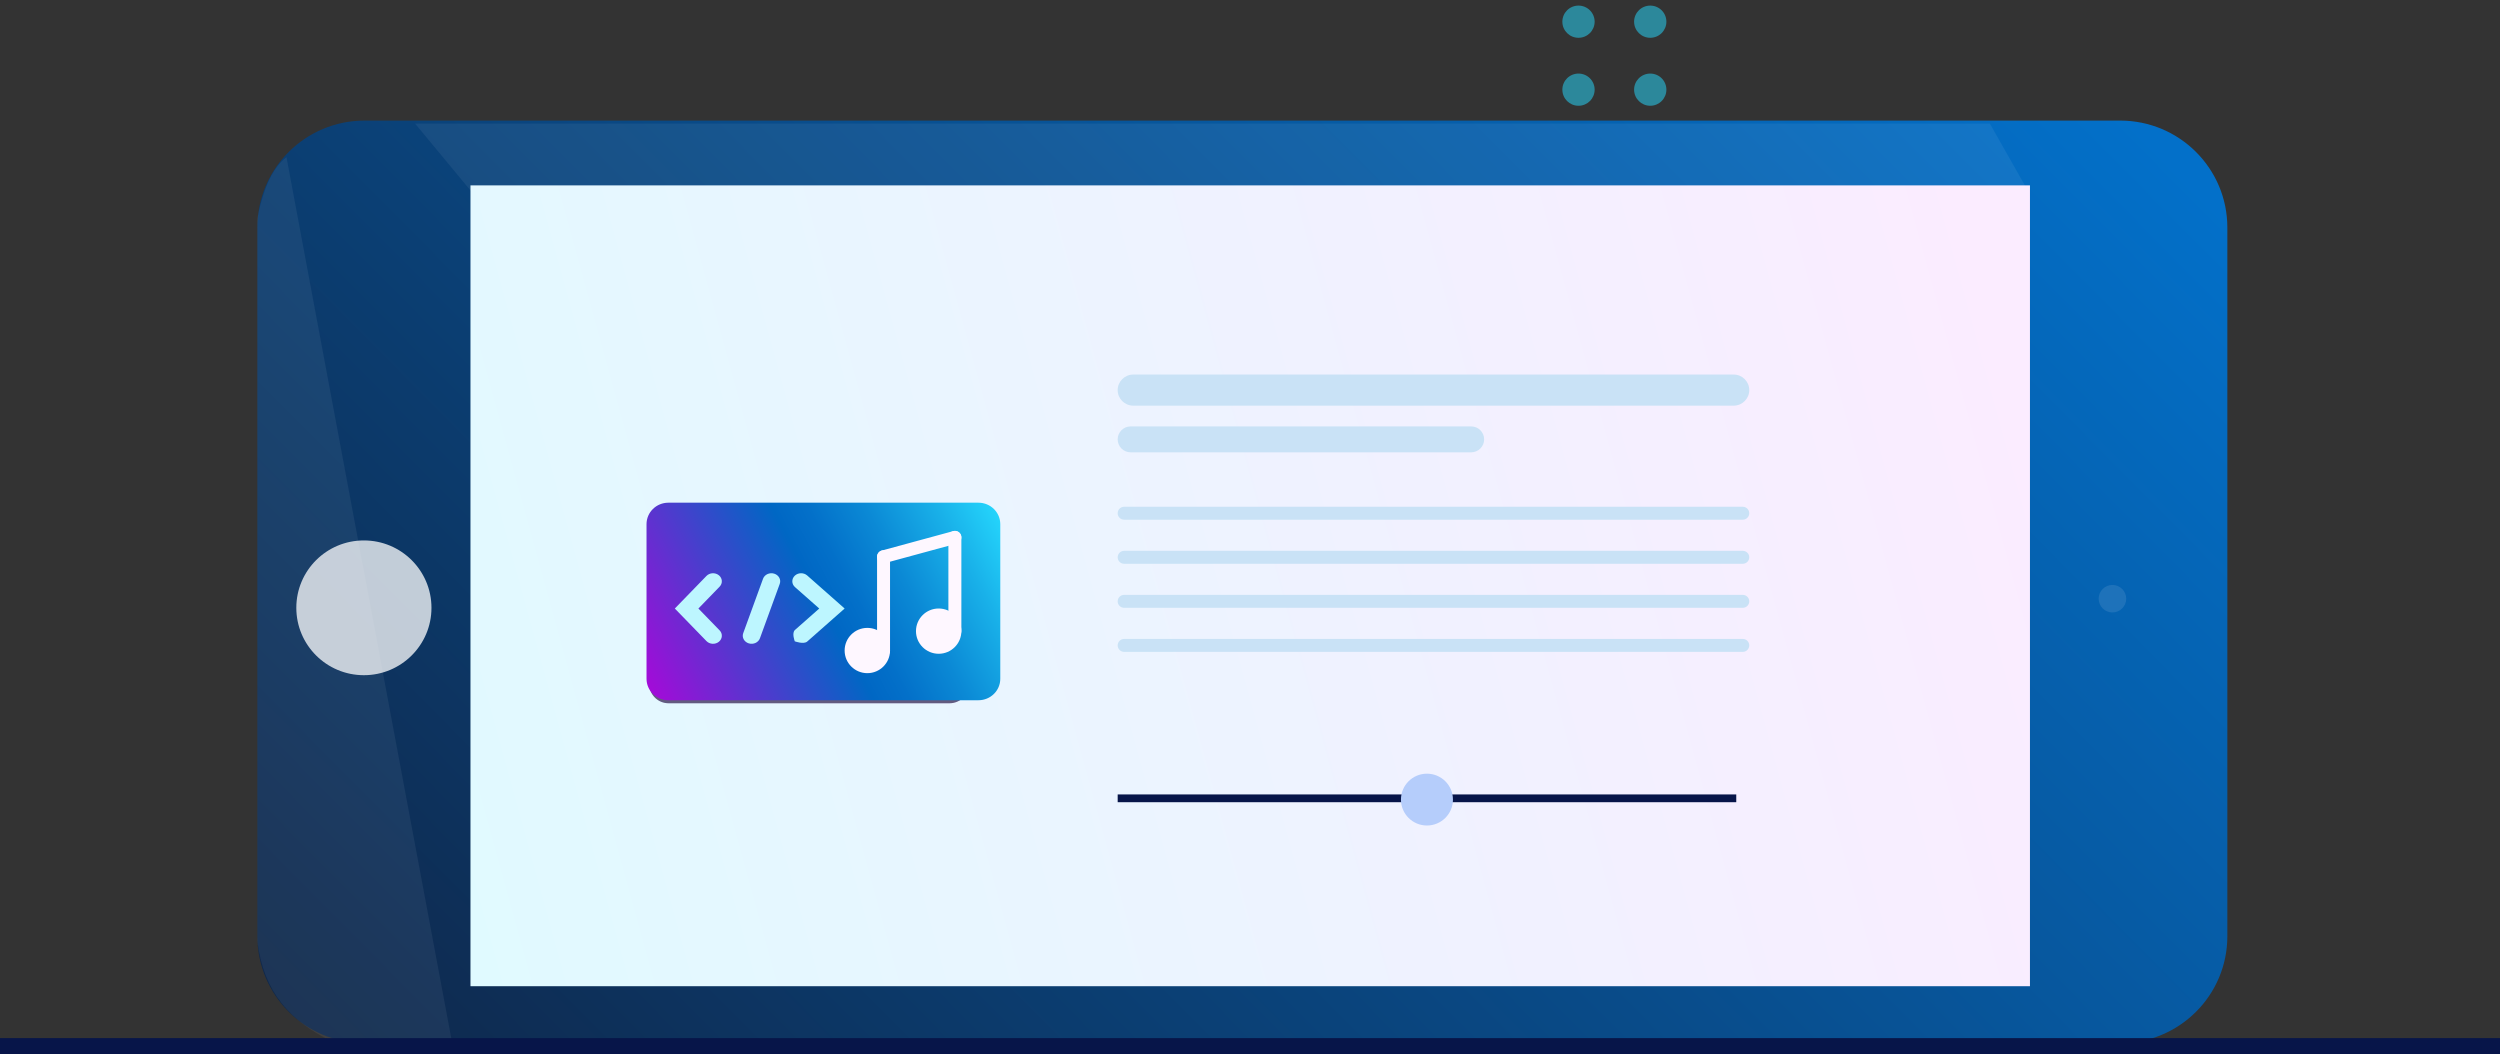 <svg width="230" height="97" viewBox="0 0 230 97" fill="none" xmlns="http://www.w3.org/2000/svg">
<rect x="0" y="0" width="230" height="97" fill="#333333" stroke="none"/>
<path d="M23.678 20.931C23.678 15.498 28.095 11.094 33.544 11.094H195.051C200.499 11.094 204.916 15.498 204.916 20.931V86.136C204.916 91.569 200.499 95.973 195.051 95.973H33.544C28.095 95.973 23.678 91.569 23.678 86.136V20.931Z" fill="url(#paint0_linear_224_8379)"/>
<path d="M41.575 95.832L26.355 14.466C25.227 15.309 24.295 17.018 23.677 20.087V86.557C24.241 91.335 26.778 94.005 30.583 95.832H41.575Z" fill="white" fill-opacity="0.06"/>
<path d="M43.548 17.838L38.192 11.374H183.07L186.734 17.838H43.548Z" fill="white" fill-opacity="0.06"/>
<path d="M43.284 17.055H186.756V90.731H43.284V17.055Z" fill="url(#paint1_linear_224_8379)"/>
<path d="M102.826 35.89C102.826 35.1 103.468 34.459 104.261 34.459H159.497C160.29 34.459 160.932 35.1 160.932 35.89C160.932 36.68 160.29 37.32 159.497 37.32H104.261C103.468 37.32 102.826 36.68 102.826 35.89Z" fill="#C9E2F6"/>
<path d="M102.826 40.421C102.826 39.763 103.361 39.229 104.021 39.229H135.346C136.006 39.229 136.542 39.763 136.542 40.421C136.542 41.08 136.006 41.614 135.346 41.614H104.021C103.361 41.614 102.826 41.08 102.826 40.421Z" fill="#C9E2F6"/>
<path d="M102.826 47.217C102.826 46.887 103.093 46.621 103.424 46.621H160.334C160.664 46.621 160.932 46.887 160.932 47.217C160.932 47.546 160.664 47.813 160.334 47.813H103.424C103.093 47.813 102.826 47.546 102.826 47.217Z" fill="#C9E2F6"/>
<path d="M102.826 51.271C102.826 50.942 103.093 50.675 103.424 50.675H160.334C160.664 50.675 160.932 50.942 160.932 51.271C160.932 51.6 160.664 51.867 160.334 51.867H103.424C103.093 51.867 102.826 51.6 102.826 51.271Z" fill="#C9E2F6"/>
<path d="M102.826 55.323C102.826 54.993 103.093 54.727 103.424 54.727H160.334C160.664 54.727 160.932 54.993 160.932 55.323C160.932 55.652 160.664 55.919 160.334 55.919H103.424C103.093 55.919 102.826 55.652 102.826 55.323Z" fill="#C9E2F6"/>
<path d="M102.826 59.377C102.826 59.047 103.093 58.781 103.424 58.781H160.334C160.664 58.781 160.932 59.047 160.932 59.377C160.932 59.706 160.664 59.973 160.334 59.973H103.424C103.093 59.973 102.826 59.706 102.826 59.377Z" fill="#C9E2F6"/>
<path d="M102.826 73.088H159.736V73.803H102.826V73.088Z" fill="#071549"/>
<path d="M133.671 73.563C133.671 74.879 132.6 75.947 131.279 75.947C129.959 75.947 128.888 74.879 128.888 73.563C128.888 72.246 129.959 71.178 131.279 71.178C132.6 71.178 133.671 72.246 133.671 73.563Z" fill="#B5CDFB"/>
<path d="M39.695 55.919C39.695 59.343 36.911 62.118 33.478 62.118C30.044 62.118 27.261 59.343 27.261 55.919C27.261 52.495 30.044 49.72 33.478 49.72C36.911 49.72 39.695 52.495 39.695 55.919Z" fill="white" fill-opacity="0.75"/>
<path fill-rule="evenodd" clip-rule="evenodd" d="M230 96.999H0V95.506H230V96.999Z" fill="#071549"/>
<path d="M195.612 55.081C195.612 55.779 195.045 56.345 194.344 56.345C193.644 56.345 193.076 55.779 193.076 55.081C193.076 54.382 193.644 53.816 194.344 53.816C195.045 53.816 195.612 54.382 195.612 55.081Z" fill="white" fill-opacity="0.1"/>
<path d="M146.707 1.996C146.707 2.814 146.042 3.477 145.222 3.477C144.401 3.477 143.737 2.814 143.737 1.996C143.737 1.178 144.401 0.515 145.222 0.515C146.042 0.515 146.707 1.178 146.707 1.996Z" fill="#26D9FE" fill-opacity="0.51"/>
<path d="M153.308 1.996C153.308 2.814 152.643 3.477 151.822 3.477C151.002 3.477 150.337 2.814 150.337 1.996C150.337 1.178 151.002 0.515 151.822 0.515C152.643 0.515 153.308 1.178 153.308 1.996Z" fill="#26D9FE" fill-opacity="0.51"/>
<path d="M146.707 8.249C146.707 9.066 146.042 9.73 145.222 9.73C144.401 9.73 143.737 9.066 143.737 8.249C143.737 7.431 144.401 6.768 145.222 6.768C146.042 6.768 146.707 7.431 146.707 8.249Z" fill="#26D9FE" fill-opacity="0.51"/>
<path d="M153.308 8.249C153.308 9.066 152.643 9.73 151.822 9.73C151.002 9.73 150.337 9.066 150.337 8.249C150.337 7.431 151.002 6.768 151.822 6.768C152.643 6.768 153.308 7.431 153.308 8.249Z" fill="#26D9FE" fill-opacity="0.51"/>
<path d="M59.734 49.512C59.734 48.537 60.527 47.746 61.505 47.746H87.361C88.339 47.746 89.132 48.537 89.132 49.512V62.933C89.132 63.908 88.339 64.699 87.361 64.699H61.505C60.527 64.699 59.734 63.908 59.734 62.933V49.512Z" fill="#C4B6FF"/>
<path d="M59.734 49.512C59.734 48.537 60.527 47.746 61.505 47.746H87.361C88.339 47.746 89.132 48.537 89.132 49.512V62.933C89.132 63.908 88.339 64.699 87.361 64.699H61.505C60.527 64.699 59.734 63.908 59.734 62.933V49.512Z" fill="black" fill-opacity="0.5"/>
<path d="M59.48 48.224C59.48 47.133 60.379 46.248 61.489 46.248H90.017C91.127 46.248 92.026 47.133 92.026 48.224V62.447C92.026 63.538 91.127 64.422 90.017 64.422H61.489C60.379 64.422 59.48 63.538 59.48 62.447V48.224Z" fill="url(#paint2_linear_224_8379)"/>
<path fill-rule="evenodd" clip-rule="evenodd" d="M71.224 52.776C71.649 52.906 71.878 53.326 71.737 53.715L69.913 58.722C69.772 59.11 69.313 59.32 68.888 59.191C68.464 59.061 68.234 58.641 68.376 58.252L70.199 53.246C70.341 52.857 70.799 52.647 71.224 52.776ZM66.138 52.926C66.472 53.198 66.502 53.667 66.205 53.973L64.252 55.984L66.205 57.994C66.502 58.3 66.472 58.769 66.138 59.041C65.803 59.314 65.291 59.286 64.994 58.98L62.084 55.984L64.994 52.987C65.291 52.681 65.803 52.654 66.138 52.926ZM73.12 52.965C73.43 52.67 73.943 52.662 74.265 52.946L77.707 55.984L74.265 59.021C73.943 59.305 73.12 59.002 73.12 59.002C73.12 59.002 72.818 58.237 73.14 57.953L75.372 55.984L73.14 54.014C72.818 53.73 72.809 53.26 73.12 52.965Z" fill="#BDF6FF"/>
<path d="M86.359 59.55C87.182 59.55 87.85 58.884 87.85 58.062C87.85 57.241 87.182 56.575 86.359 56.575C85.535 56.575 84.867 57.241 84.867 58.062C84.867 58.884 85.535 59.55 86.359 59.55Z" fill="#FEF7FF"/>
<path d="M79.794 61.334C80.618 61.334 81.286 60.668 81.286 59.846C81.286 59.025 80.618 58.359 79.794 58.359C78.97 58.359 78.302 59.025 78.302 59.846C78.302 60.668 78.97 61.334 79.794 61.334Z" fill="#FEF7FF"/>
<path fill-rule="evenodd" clip-rule="evenodd" d="M86.359 57.172C85.865 57.172 85.464 57.572 85.464 58.064C85.464 58.557 85.865 58.957 86.359 58.957C86.853 58.957 87.254 58.557 87.254 58.064C87.254 57.572 86.853 57.172 86.359 57.172ZM84.27 58.064C84.27 56.914 85.206 55.982 86.359 55.982C87.512 55.982 88.447 56.914 88.447 58.064C88.447 59.215 87.512 60.147 86.359 60.147C85.206 60.147 84.27 59.215 84.27 58.064Z" fill="#FEF7FF"/>
<path fill-rule="evenodd" clip-rule="evenodd" d="M79.794 58.956C79.3 58.956 78.9 59.356 78.9 59.849C78.9 60.342 79.3 60.741 79.794 60.741C80.289 60.741 80.69 60.342 80.69 59.849C80.69 59.356 80.289 58.956 79.794 58.956ZM77.706 59.849C77.706 58.699 78.641 57.766 79.794 57.766C80.948 57.766 81.883 58.699 81.883 59.849C81.883 60.999 80.948 61.931 79.794 61.931C78.641 61.931 77.706 60.999 77.706 59.849Z" fill="#FEF7FF"/>
<path fill-rule="evenodd" clip-rule="evenodd" d="M87.849 48.842C88.179 48.842 88.446 49.108 88.446 49.437V58.064C88.446 58.393 88.179 58.659 87.849 58.659C87.52 58.659 87.252 58.393 87.252 58.064V49.437C87.252 49.108 87.52 48.842 87.849 48.842Z" fill="#FEF7FF"/>
<path fill-rule="evenodd" clip-rule="evenodd" d="M81.287 50.626C81.616 50.626 81.883 50.892 81.883 51.221V59.848C81.883 60.177 81.616 60.443 81.287 60.443C80.957 60.443 80.69 60.177 80.69 59.848V51.221C80.69 50.892 80.957 50.626 81.287 50.626Z" fill="#FEF7FF"/>
<path fill-rule="evenodd" clip-rule="evenodd" d="M88.426 49.28C88.513 49.597 88.325 49.925 88.007 50.011L81.444 51.796C81.126 51.882 80.798 51.696 80.711 51.379C80.624 51.061 80.812 50.734 81.13 50.648L87.694 48.863C88.011 48.776 88.34 48.963 88.426 49.28Z" fill="#FEF7FF"/>
<defs>
<linearGradient id="paint0_linear_224_8379" x1="200.928" y1="15.942" x2="71.351" y2="144.376" gradientUnits="userSpaceOnUse">
<stop stop-color="#0370C9"/>
<stop offset="1" stop-color="#0F2648"/>
</linearGradient>
<linearGradient id="paint1_linear_224_8379" x1="181.074" y1="17.763" x2="34.425" y2="58.075" gradientUnits="userSpaceOnUse">
<stop stop-color="#FBECFF"/>
<stop offset="1" stop-color="#E0FAFF"/>
</linearGradient>
<linearGradient id="paint2_linear_224_8379" x1="59.48" y1="65.071" x2="92.635" y2="47.468" gradientUnits="userSpaceOnUse">
<stop stop-color="#AC06D9"/>
<stop offset="0.5" stop-color="#0067C4"/>
<stop offset="0.577" stop-color="#0370C9"/>
<stop offset="0.703" stop-color="#0B89D5"/>
<stop offset="0.861" stop-color="#19B1E9"/>
<stop offset="1" stop-color="#26D9FE"/>
</linearGradient>
</defs>
</svg>

